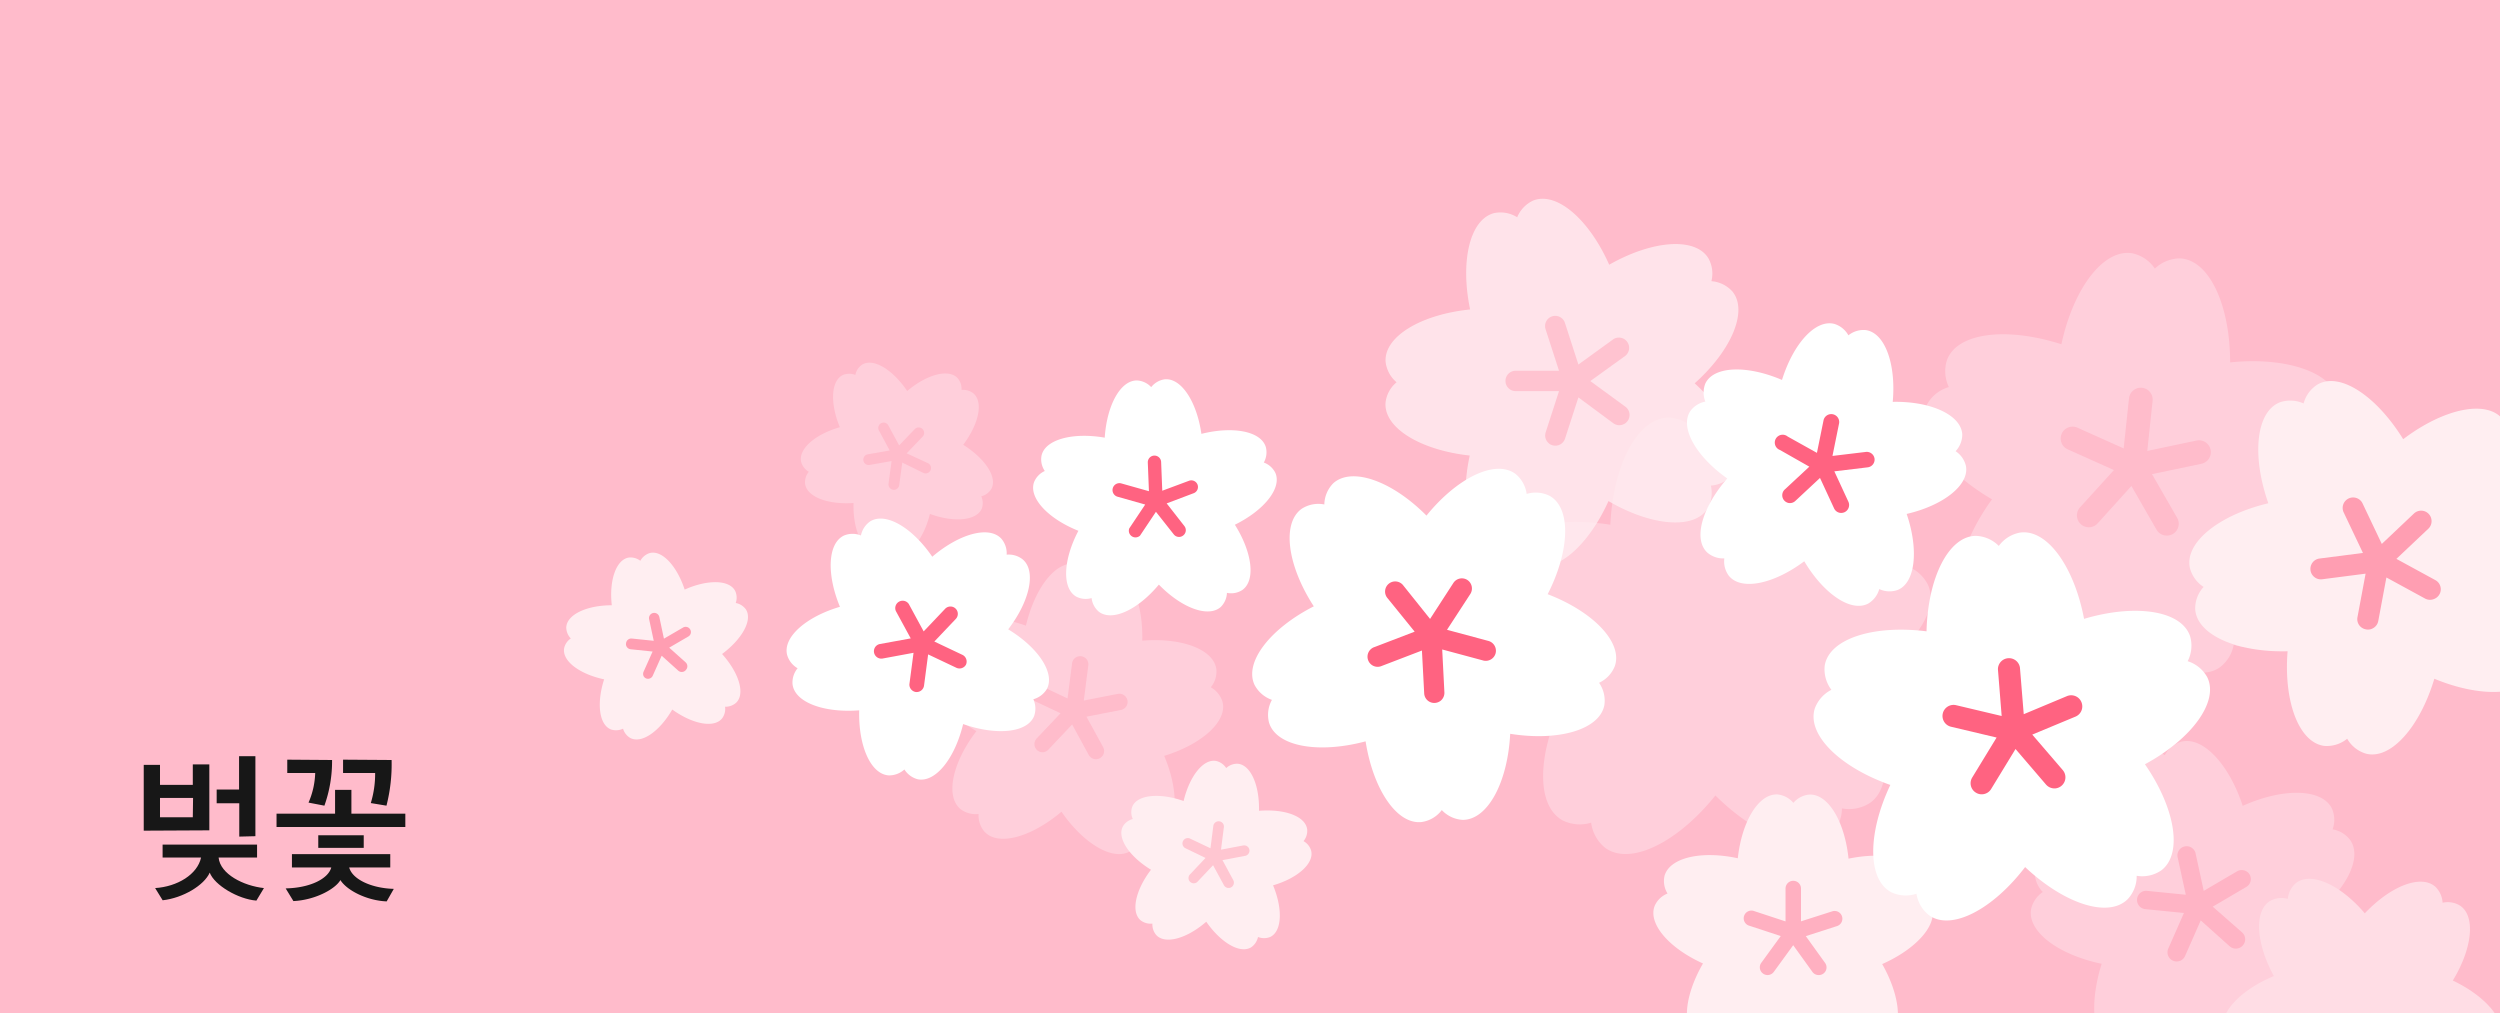 <svg id="Layer_1" data-name="Layer 1" xmlns="http://www.w3.org/2000/svg" xmlns:xlink="http://www.w3.org/1999/xlink" viewBox="0 0 375 152"><defs><style>.cls-1{fill:none;}.cls-2{clip-path:url(#clip-path);}.cls-3{fill:#ffbbcb;}.cls-4{fill:#ffcfdb;}.cls-5,.cls-6{fill:#ffb4c5;}.cls-6{opacity:0.7;}.cls-7{opacity:0.8;}.cls-8{fill:#ffeef1;}.cls-10,.cls-9{fill:#ff9eb2;}.cls-9{opacity:0.5;}.cls-11{fill:#ffb0c1;}.cls-12{fill:#ffdde5;}.cls-13{fill:#fff;}.cls-14{fill:#ff6381;}.cls-15{fill:#171717;}</style><clipPath id="clip-path"><rect class="cls-1" width="375" height="152"/></clipPath></defs><g class="cls-2"><rect class="cls-3" x="-5.56" y="-4.03" width="383.32" height="159.11"/><path class="cls-4" d="M352.56,126.05a4.22,4.22,0,0,0-2.67-1.65,4.21,4.21,0,0,0-.11-3.14c-1.51-3-7.3-3.11-13.37-.38-2.08-6.32-6.05-10.53-9.31-9.6a4.21,4.21,0,0,0-2.39,2,4.23,4.23,0,0,0-3-.86c-3.34.5-5.22,6-4.49,12.59-6.66,0-11.89,2.51-12,5.89a4.17,4.17,0,0,0,1.2,2.9,4.22,4.22,0,0,0-1.76,2.6c-.55,3.34,4.08,6.81,10.59,8.17-2,6.34-1.29,12.08,1.89,13.24a4.22,4.22,0,0,0,3.13-.24,4.2,4.2,0,0,0,1.93,2.47c3,1.56,7.74-1.77,11-7.54,5.4,3.89,11.09,5,13.17,2.29a4.18,4.18,0,0,0,.74-3,4.22,4.22,0,0,0,2.95-1.08c2.41-2.37.71-7.9-3.76-12.83C351.68,133.93,354.45,128.85,352.56,126.05Zm-22.89,10.14h0Z"/><path class="cls-5" d="M337.45,131.19a1.38,1.38,0,0,0-1.89-.49l-5,2.93-1.24-5.7a1.38,1.38,0,0,0-2.69.59l1.24,5.69-5.81-.58a1.36,1.36,0,0,0-1.5,1.23,1.38,1.38,0,0,0,1.23,1.51l5.8.58-2.35,5.34a1.37,1.37,0,0,0,.7,1.81,1.37,1.37,0,0,0,1.82-.7l2.35-5.34,4.35,3.89a1.38,1.38,0,0,0,1.21.31,1.33,1.33,0,0,0,.73-.42,1.38,1.38,0,0,0-.11-2L331.91,136l5-2.94A1.37,1.37,0,0,0,337.45,131.19Z"/><path class="cls-4" d="M352.27,67.3a5.45,5.45,0,0,0-2.61-3.12,5.45,5.45,0,0,0,1.13-3.9c-.62-4.34-7.7-6.81-16.27-5.92,0-8.62-3.15-15.41-7.52-15.6a5.49,5.49,0,0,0-3.77,1.53A5.44,5.44,0,0,0,319.87,38c-4.32-.75-8.85,5.22-10.66,13.64C301,49,293.58,49.88,292.05,54a5.48,5.48,0,0,0,.28,4.06,5.47,5.47,0,0,0-3.21,2.49c-2.05,3.87,2.23,10,9.68,14.35-5.08,7-6.51,14.32-3.07,17a5.47,5.47,0,0,0,3.94,1A5.49,5.49,0,0,0,301,96.73c3.06,3.14,10.23,1,16.65-4.77,5.05,7,11.61,10.62,15.26,8.19a5.49,5.49,0,0,0,2.15-3.45,5.43,5.43,0,0,0,4.06-.12c3.93-1.93,4.09-9.43.61-17.31C348,76.63,353.45,71.51,352.27,67.3ZM320,70.43h0Z"/><path class="cls-6" d="M331.59,67.46a1.79,1.79,0,0,0-2.11-1.38l-7.39,1.56.8-7.51a1.78,1.78,0,1,0-3.54-.38l-.8,7.51-6.9-3.09a1.78,1.78,0,1,0-1.45,3.25l6.89,3.09L312,76.11a1.78,1.78,0,1,0,2.65,2.39l5.06-5.6,3.77,6.55a1.77,1.77,0,0,0,1.35.88,1.78,1.78,0,0,0,1.74-2.66l-3.77-6.55,7.39-1.55A1.78,1.78,0,0,0,331.59,67.46Z"/><path class="cls-4" d="M146,59a2.46,2.46,0,0,0-1.77-.51,2.48,2.48,0,0,0-.57-1.75c-1.34-1.47-4.61-.6-7.58,1.91-2.19-3.24-5.11-5-6.78-3.94a2.41,2.41,0,0,0-1,1.53,2.49,2.49,0,0,0-1.84,0c-1.8.82-2,4.21-.48,7.84-3.74,1.07-6.28,3.31-5.8,5.24a2.52,2.52,0,0,0,1.14,1.45,2.45,2.45,0,0,0-.56,1.75c.22,2,3.39,3.2,7.27,2.93-.11,3.91,1.23,7,3.21,7.18A2.44,2.44,0,0,0,133,82a2.49,2.49,0,0,0,1.49,1.09c1.94.4,4.06-2.23,5-6,3.67,1.34,7,1,7.78-.8a2.46,2.46,0,0,0-.08-1.84,2.49,2.49,0,0,0,1.49-1.08c1-1.72-.89-4.58-4.2-6.65C146.81,63.63,147.55,60.31,146,59ZM134.8,68.41Z"/><path class="cls-6" d="M138.37,64.35a.81.81,0,0,0-1.14,0l-2.36,2.46-1.62-3a.8.8,0,1,0-1.41.76l1.61,3-3.35.59a.81.81,0,0,0,.28,1.59l3.36-.59-.46,3.39a.83.83,0,0,0,.69.92.8.8,0,0,0,.49-.09.83.83,0,0,0,.42-.6l.46-3.39,3.07,1.5a.81.81,0,1,0,.7-1.45L136,68l2.35-2.46A.81.81,0,0,0,138.37,64.35Z"/><path class="cls-4" d="M183.38,105.28a3.79,3.79,0,0,0-1.76-2.19,3.72,3.72,0,0,0,.84-2.67c-.36-3-5.2-4.81-11.12-4.32.14-5.94-1.94-10.67-5-10.87a3.78,3.78,0,0,0-2.62,1,3.76,3.76,0,0,0-2.28-1.63c-3-.58-6.18,3.47-7.55,9.25-5.61-2-10.75-1.46-11.86,1.35a3.75,3.75,0,0,0,.13,2.8A3.79,3.79,0,0,0,140,99.67c-1.47,2.64,1.39,7,6.46,10-3.61,4.72-4.7,9.77-2.38,11.7a3.8,3.8,0,0,0,2.71.73,3.72,3.72,0,0,0,.89,2.66c2.05,2.21,7,.83,11.54-3,3.38,4.89,7.84,7.49,10.39,5.87a3.73,3.73,0,0,0,1.54-2.34,3.7,3.7,0,0,0,2.8,0c2.74-1.27,3-6.43.68-11.91C180.27,111.65,184.13,108.2,183.38,105.28ZM161.08,107Z"/><path class="cls-6" d="M169.12,105.08a1.24,1.24,0,0,0-1.44-1l-5.11,1,.66-5.16a1.23,1.23,0,1,0-2.43-.32l-.67,5.17-4.7-2.23a1.23,1.23,0,1,0-1.06,2.22l4.71,2.23-3.58,3.78a1.24,1.24,0,0,0,.05,1.74,1.26,1.26,0,0,0,.69.32,1.2,1.2,0,0,0,1-.37l3.58-3.79,2.49,4.57a1.24,1.24,0,0,0,.92.63,1.18,1.18,0,0,0,.75-.14,1.23,1.23,0,0,0,.49-1.66l-2.5-4.57,5.12-1A1.22,1.22,0,0,0,169.12,105.08Z"/><path class="cls-4" d="M289.17,87.67a5.73,5.73,0,0,0-3.26-2.8,5.74,5.74,0,0,0,.52-4.27c-1.39-4.42-9.2-5.79-18-3.39-1.46-9-5.93-15.55-10.53-15a5.79,5.79,0,0,0-3.67,2.24,5.75,5.75,0,0,0-3.9-1.81c-4.63,0-8.34,7-8.78,16.07-9-1.4-16.62.83-17.51,5.38a5.79,5.79,0,0,0,1,4.18,5.79,5.79,0,0,0-2.93,3.15c-1.47,4.39,4,10.09,12.56,13.32-4.1,8.14-4.33,16.06-.29,18.31a5.77,5.77,0,0,0,4.29.35,5.8,5.8,0,0,0,2.09,3.76c3.72,2.76,10.84-.73,16.55-7.84,6.47,6.42,13.94,9.09,17.33,5.94a5.79,5.79,0,0,0,1.65-4,5.75,5.75,0,0,0,4.22-.83c3.77-2.68,2.66-10.54-2.33-18.16C286.28,98.14,291.13,91.87,289.17,87.67ZM256,96.47h0Z"/><g class="cls-7"><path class="cls-8" d="M256.13,76.3a4.71,4.71,0,0,0,.49-3.46,4.71,4.71,0,0,0,3.15-1.52c2.42-2.89-.07-8.84-5.57-13.82,5.53-4.94,8.05-10.88,5.65-13.79a4.69,4.69,0,0,0-3.14-1.53,4.7,4.7,0,0,0-.47-3.47c-2-3.19-8.43-2.66-14.86,1-3-6.78-7.86-11-11.37-9.64a4.73,4.73,0,0,0-2.43,2.52,4.73,4.73,0,0,0-3.44-.63c-3.66.92-5.14,7.2-3.62,14.46-7.38.75-12.91,4.07-12.68,7.83a4.69,4.69,0,0,0,1.65,3.09,4.62,4.62,0,0,0-1.66,3.08c-.26,3.76,5.25,7.11,12.63,7.91-1.57,7.24-.12,13.53,3.53,14.47a4.67,4.67,0,0,0,3.44-.61,4.7,4.7,0,0,0,2.42,2.53c3.5,1.41,8.39-2.8,11.42-9.56C247.68,78.91,254.11,79.48,256.13,76.3ZM235.56,57.45h0Z"/><path class="cls-9" d="M244.13,63.16A1.53,1.53,0,0,0,243.8,61l-5.25-3.84,5.27-3.8a1.54,1.54,0,0,0-1.8-2.49l-5.26,3.81-2-6.19a1.53,1.53,0,1,0-2.91.94l2,6.18h-6.5a1.53,1.53,0,1,0,0,3.06l6.5,0-2,6.18a1.51,1.51,0,0,0,.22,1.37,1.44,1.44,0,0,0,.76.56,1.53,1.53,0,0,0,1.93-1l2-6.17L242,63.49A1.53,1.53,0,0,0,244.13,63.16Z"/></g><path class="cls-8" d="M108.33,107.74a2.37,2.37,0,0,0,.43-1.73,2.38,2.38,0,0,0,1.67-.61c1.38-1.34.41-4.49-2.12-7.3,3-2.23,4.63-5.11,3.56-6.71a2.42,2.42,0,0,0-1.51-.94,2.41,2.41,0,0,0-.07-1.78c-.85-1.72-4.14-1.78-7.59-.23-1.18-3.6-3.44-6-5.28-5.47a2.45,2.45,0,0,0-1.37,1.15,2.4,2.4,0,0,0-1.71-.49c-1.9.28-3,3.39-2.57,7.16-3.78,0-6.76,1.41-6.83,3.33a2.42,2.42,0,0,0,.68,1.65,2.34,2.34,0,0,0-1,1.48c-.32,1.89,2.31,3.87,6,4.65-1.16,3.6-.75,6.87,1.06,7.53a2.43,2.43,0,0,0,1.78-.13,2.35,2.35,0,0,0,1.09,1.4c1.71.89,4.4-1,6.29-4.27C103.91,108.64,107.14,109.26,108.33,107.74ZM98.85,97.13Z"/><path class="cls-10" d="M102.91,100.46a.79.79,0,0,0-.06-1.1l-2.47-2.21,2.86-1.67a.76.76,0,0,0,.29-1.06.78.78,0,0,0-1.07-.29L99.59,95.8l-.69-3.25a.78.78,0,1,0-1.53.33l.69,3.24-3.29-.34a.79.79,0,0,0-.86.7A.74.74,0,0,0,94,97a.79.79,0,0,0,.6.39l3.29.34-1.34,3a.8.8,0,0,0,0,.71.75.75,0,0,0,.36.32.77.77,0,0,0,1-.4l1.34-3,2.47,2.22A.79.79,0,0,0,102.91,100.46Z"/><path class="cls-8" d="M289.71,136a3.59,3.59,0,0,0-1.91-1.84,3.53,3.53,0,0,0,.48-2.61c-.7-2.77-5.46-3.9-11-2.75-.57-5.59-3.08-9.79-5.93-9.61a3.53,3.53,0,0,0-2.34,1.24,3.61,3.61,0,0,0-2.34-1.26c-2.85-.19-5.39,4-6,9.57-5.49-1.19-10.26-.09-11,2.67a3.55,3.55,0,0,0,.46,2.62,3.49,3.49,0,0,0-1.92,1.83c-1.07,2.65,2.12,6.36,7.24,8.66-2.82,4.86-3.26,9.73-.85,11.26a3.62,3.62,0,0,0,2.63.38,3.54,3.54,0,0,0,1.15,2.39c2.19,1.83,6.7-.06,10.48-4.22,3.74,4.19,8.24,6.11,10.45,4.29a3.54,3.54,0,0,0,1.16-2.38,3.56,3.56,0,0,0,2.63-.36c2.42-1.51,2-6.39-.77-11.27C287.54,142.3,290.76,138.61,289.71,136ZM269,140.15h0Z"/><path class="cls-11" d="M276.3,137.45a1.16,1.16,0,0,0-1.46-.75l-4.69,1.5v-4.92a1.16,1.16,0,1,0-2.32,0l0,4.93-4.68-1.54a1.16,1.16,0,1,0-.72,2.2l4.68,1.54-2.91,4a1.15,1.15,0,0,0,.25,1.62,1.14,1.14,0,0,0,.68.23,1.17,1.17,0,0,0,.94-.48l2.91-4,2.88,4a1.14,1.14,0,0,0,.94.48,1.15,1.15,0,0,0,.95-1.84l-2.88-4,4.69-1.51A1.16,1.16,0,0,0,276.3,137.45Z"/><path class="cls-12" d="M344.38,132.47a3.56,3.56,0,0,0-1.21,2.36,3.53,3.53,0,0,0-2.63.3c-2.46,1.46-2.16,6.34.54,11.28-5.19,2.16-8.48,5.78-7.49,8.46a3.57,3.57,0,0,0,1.87,1.88,3.59,3.59,0,0,0-.53,2.6c.64,2.79,5.38,4,10.9,3,.45,5.61,2.88,9.85,5.74,9.73a3.5,3.5,0,0,0,2.36-1.19,3.6,3.6,0,0,0,2.31,1.31c2.85.25,5.47-3.88,6.2-9.45,5.46,1.3,10.25.3,11-2.45a3.56,3.56,0,0,0-.4-2.62,3.53,3.53,0,0,0,1.95-1.79c1.12-2.63-2-6.4-7.07-8.81,2.93-4.8,3.46-9.66,1.08-11.24a3.51,3.51,0,0,0-2.61-.43,3.61,3.61,0,0,0-1.1-2.41c-2.16-1.88-6.71-.09-10.57,4C351.08,132.7,346.62,130.69,344.38,132.47Zm10,18.62h0Z"/><path class="cls-13" d="M232.45,74.38a4.68,4.68,0,0,0-3.45-.29,4.7,4.7,0,0,0-1.67-3c-3-2.23-8.74.55-13.36,6.25C208.79,72.12,202.78,70,200,72.48a4.65,4.65,0,0,0-1.35,3.19,4.6,4.6,0,0,0-3.4.65c-3,2.15-2.17,8.48,1.82,14.63-6.54,3.33-10.46,8.37-8.9,11.76a4.69,4.69,0,0,0,2.62,2.27,4.64,4.64,0,0,0-.43,3.43c1.1,3.56,7.39,4.69,14.48,2.79,1.14,7.25,4.72,12.54,8.43,12.1a4.61,4.61,0,0,0,3-1.79,4.65,4.65,0,0,0,3.14,1.47c3.73,0,6.74-5.58,7.12-12.91,7.25,1.16,13.39-.62,14.12-4.27a4.67,4.67,0,0,0-.79-3.38,4.63,4.63,0,0,0,2.37-2.52c1.2-3.53-3.23-8.14-10.08-10.77C235.49,82.59,235.7,76.21,232.45,74.38ZM214.93,95.74Z"/><path class="cls-14" d="M220.11,87a1.52,1.52,0,0,0-2.1.44l-3.5,5.4-4-5a1.52,1.52,0,1,0-2.36,1.91l4.05,5-6,2.3a1.52,1.52,0,1,0,1.09,2.83l6-2.3.34,6.43a1.51,1.51,0,0,0,1.59,1.43,1.55,1.55,0,0,0,.88-.33,1.53,1.53,0,0,0,.56-1.26l-.33-6.43,6.21,1.67A1.53,1.53,0,0,0,224.34,98a1.53,1.53,0,0,0-1.08-1.86l-6.21-1.67,3.51-5.39A1.53,1.53,0,0,0,220.11,87Z"/><path class="cls-13" d="M191.3,70.92a3.12,3.12,0,0,0-1.73-1.54,3.13,3.13,0,0,0,.31-2.3c-.7-2.39-4.9-3.2-9.67-2-.7-4.87-3.05-8.44-5.53-8.18a3.14,3.14,0,0,0-2,1.17,3.14,3.14,0,0,0-2.09-1c-2.49-.07-4.56,3.67-4.88,8.58-4.84-.84-9,.29-9.49,2.74a3.09,3.09,0,0,0,.5,2.26,3.11,3.11,0,0,0-1.61,1.67c-.84,2.35,2.09,5.48,6.65,7.3-2.29,4.35-2.49,8.62-.33,9.87a3.1,3.1,0,0,0,2.31.22,3.13,3.13,0,0,0,1.09,2.05c2,1.52,5.85-.29,9-4.07,3.42,3.52,7.42,5,9.28,3.36a3.12,3.12,0,0,0,.93-2.12,3.09,3.09,0,0,0,2.28-.41c2.06-1.41,1.53-5.65-1.09-9.81C189.64,76.54,192.31,73.2,191.3,70.92Zm-18,4.43h0Z"/><path class="cls-14" d="M179.64,72.72a1,1,0,0,0-1.3-.6l-4,1.49-.17-4.31a1,1,0,0,0-2,.08l.17,4.3-4.15-1.17a1,1,0,0,0-.55,2l4.14,1.17-2.39,3.58A1,1,0,0,0,171,80.35l2.39-3.58,2.67,3.38a1,1,0,0,0,.84.39,1,1,0,0,0,.58-.22,1,1,0,0,0,.17-1.42L175,75.51,179,74A1,1,0,0,0,179.64,72.72Z"/><path class="cls-13" d="M155.12,107.4a3.34,3.34,0,0,0-.12-2.51,3.46,3.46,0,0,0,2-1.49c1.33-2.37-1.23-6.25-5.77-9,3.25-4.23,4.24-8.77,2.16-10.5A3.36,3.36,0,0,0,151,83.2a3.39,3.39,0,0,0-.79-2.39c-1.84-2-6.31-.76-10.37,2.7-3-4.39-7-6.74-9.32-5.3a3.41,3.41,0,0,0-1.38,2.11,3.37,3.37,0,0,0-2.52,0c-2.46,1.14-2.67,5.77-.63,10.7-5.12,1.51-8.59,4.59-7.92,7.22a3.39,3.39,0,0,0,1.57,2,3.35,3.35,0,0,0-.76,2.39c.31,2.7,4.66,4.33,10,3.92-.14,5.33,1.72,9.58,4.43,9.76a3.41,3.41,0,0,0,2.35-.89,3.38,3.38,0,0,0,2,1.47c2.66.53,5.56-3.1,6.81-8.28C149.49,110.37,154.11,109.92,155.12,107.4ZM138.07,96.81h0Z"/><path class="cls-14" d="M144.89,99.71a1.12,1.12,0,0,0-.52-1.48l-4.22-2,3.22-3.39a1.1,1.1,0,1,0-1.6-1.52l-3.22,3.39-2.23-4.11a1.11,1.11,0,0,0-1.94,1.06l2.23,4.1L132,96.6a1.1,1.1,0,0,0-.56,1.89,1.1,1.1,0,0,0,1,.28l4.59-.85-.61,4.64a1.08,1.08,0,0,0,.34.94,1.1,1.1,0,0,0,.61.3,1.12,1.12,0,0,0,1.24-1l.61-4.64,4.22,2A1.11,1.11,0,0,0,144.89,99.71Z"/><path class="cls-13" d="M294.89,69.9a3.64,3.64,0,0,0-1.55-2.22,3.66,3.66,0,0,0,1-2.52c-.16-2.9-4.7-5-10.43-4.88.52-5.7-1.18-10.39-4.07-10.77a3.62,3.62,0,0,0-2.58.79,3.62,3.62,0,0,0-2.09-1.71c-2.82-.75-6.17,2.93-7.87,8.4-5.26-2.25-10.25-2.09-11.5.54a3.7,3.7,0,0,0,0,2.71,3.63,3.63,0,0,0-2.27,1.45c-1.59,2.45.88,6.78,5.56,10.08-3.77,4.31-5.15,9.1-3,11.11a3.65,3.65,0,0,0,2.56.88,3.58,3.58,0,0,0,.68,2.61c1.84,2.27,6.72,1.26,11.31-2.18,2.93,4.93,7.06,7.72,9.62,6.33a3.67,3.67,0,0,0,1.63-2.16,3.63,3.63,0,0,0,2.69.16c2.72-1,3.27-6,1.42-11.43C291.49,75.82,295.42,72.76,294.89,69.9Zm-21.56.17Z"/><path class="cls-14" d="M281.18,68.79a1.18,1.18,0,0,0-1.31-1l-5,.6,1-4.93a1.19,1.19,0,0,0-2.33-.46l-1,4.93-4.39-2.45A1.18,1.18,0,1,0,267,67.5L271.4,70l-3.68,3.42a1.18,1.18,0,0,0-.07,1.67,1.21,1.21,0,0,0,.64.36,1.19,1.19,0,0,0,1-.3L273,71.69l2.11,4.56a1.18,1.18,0,0,0,.84.67,1.24,1.24,0,0,0,.73-.09,1.19,1.19,0,0,0,.58-1.57l-2.11-4.56,5-.6A1.17,1.17,0,0,0,281.18,68.79Z"/><path class="cls-8" d="M379.74,67.46a4.82,4.82,0,0,0-3.39-1.14,4.83,4.83,0,0,0-.94-3.44c-2.46-3-8.91-1.57-14.93,3-4-6.47-9.45-10.11-12.81-8.23a4.81,4.81,0,0,0-2.13,2.87,4.84,4.84,0,0,0-3.57-.17c-3.58,1.43-4.23,8-1.72,15.14-7.37,1.75-12.53,5.86-11.78,9.64a4.8,4.8,0,0,0,2.07,2.91,4.77,4.77,0,0,0-1.26,3.34c.25,3.85,6.28,6.5,13.86,6.31-.61,7.56,1.71,13.73,5.53,14.2a4.87,4.87,0,0,0,3.41-1.08,4.8,4.8,0,0,0,2.79,2.23c3.73,1,8.12-4,10.28-11.23,7,2.91,13.59,2.62,15.21-.87a4.84,4.84,0,0,0,0-3.58,4.8,4.8,0,0,0,3-2c2.06-3.25-1.27-9-7.51-13.25C380.8,76.43,382.56,70.08,379.74,67.46ZM357,84.65Z"/><path class="cls-10" d="M364.31,77.09a1.57,1.57,0,0,0-2.22-.06l-4.82,4.56-2.85-6a1.57,1.57,0,1,0-2.83,1.35l2.85,6-6.59.85a1.57,1.57,0,0,0,.4,3.11l6.59-.85-1.22,6.53a1.55,1.55,0,0,0,1.25,1.82,1.49,1.49,0,0,0,1-.12,1.56,1.56,0,0,0,.87-1.13l1.22-6.53,5.83,3.18a1.57,1.57,0,0,0,1.43,0,1.56,1.56,0,0,0,.07-2.79l-5.83-3.18,4.83-4.56A1.58,1.58,0,0,0,364.31,77.09Z"/><path class="cls-13" d="M331.08,101.57a5.09,5.09,0,0,0-2.93-2.39,5.08,5.08,0,0,0,.36-3.76c-1.32-3.86-8.22-4.88-15.9-2.59C311.13,85,307.06,79.3,303,79.89a5.07,5.07,0,0,0-3.18,2,5.06,5.06,0,0,0-3.47-1.51c-4.07.06-7.18,6.31-7.37,14.32-7.95-1-14.59,1.1-15.27,5.12a5.09,5.09,0,0,0,1,3.65,5.13,5.13,0,0,0-2.5,2.83c-1.2,3.9,3.78,8.78,11.34,11.44-3.43,7.24-3.46,14.21.15,16.1a5.08,5.08,0,0,0,3.77.22,5.07,5.07,0,0,0,1.92,3.25c3.33,2.34,9.52-.88,14.38-7.25,5.83,5.5,12.45,7.69,15.36,4.84a5,5,0,0,0,1.37-3.53,5.07,5.07,0,0,0,3.69-.81c3.26-2.45,2.11-9.33-2.45-15.92C328.76,110.85,332.89,105.22,331.08,101.57ZM302.13,110h0Z"/><path class="cls-14" d="M312.21,105.31a1.66,1.66,0,0,0-2.17-.89l-6.48,2.71-.57-7a1.66,1.66,0,0,0-3.3.27l.56,7-6.83-1.62a1.66,1.66,0,1,0-.77,3.23l6.84,1.62-3.66,6a1.65,1.65,0,0,0,.56,2.27,1.61,1.61,0,0,0,1,.24,1.64,1.64,0,0,0,1.28-.79l3.66-6,4.57,5.33a1.68,1.68,0,0,0,1.4.58,1.67,1.67,0,0,0,1.12-2.74l-4.58-5.33,6.49-2.7A1.66,1.66,0,0,0,312.21,105.31Z"/><path class="cls-8" d="M196.67,127.59a2.41,2.41,0,0,0-1.14-1.42,2.44,2.44,0,0,0,.55-1.74c-.24-2-3.38-3.12-7.23-2.81.09-3.86-1.26-6.93-3.22-7.06a2.41,2.41,0,0,0-1.7.65,2.44,2.44,0,0,0-1.49-1.06c-1.92-.38-4,2.25-4.9,6-3.64-1.28-7-.94-7.71.88a2.42,2.42,0,0,0,.09,1.82,2.46,2.46,0,0,0-1.47,1.08c-.95,1.72.9,4.52,4.2,6.53-2.34,3.06-3.05,6.35-1.54,7.6a2.47,2.47,0,0,0,1.75.48,2.44,2.44,0,0,0,.58,1.72c1.34,1.44,4.57.54,7.5-2,2.2,3.17,5.1,4.87,6.76,3.82a2.52,2.52,0,0,0,1-1.53,2.48,2.48,0,0,0,1.82,0c1.78-.83,1.92-4.19.44-7.75C194.65,131.73,197.16,129.49,196.67,127.59Zm-14.48,1.09Z"/><path class="cls-9" d="M187.41,127.46a.8.8,0,0,0-.93-.64l-3.33.63.43-3.36a.79.79,0,0,0-.68-.89.8.8,0,0,0-.9.69l-.43,3.35-3.06-1.45a.8.8,0,0,0-.68,1.45l3,1.45-2.32,2.46a.79.79,0,0,0,0,1.12.91.91,0,0,0,.45.22.78.78,0,0,0,.68-.25l2.32-2.46,1.63,3a.78.78,0,0,0,.6.41.81.81,0,0,0,.48-.09.8.8,0,0,0,.32-1.08l-1.62-3,3.32-.63A.8.8,0,0,0,187.41,127.46Z"/></g><path class="cls-15" d="M21.56,124.6v-9.87H24v3h4.92v-3.07H31.4v9.89Zm17,2.09v1.94H32.79c.24,2.5,3.75,4.25,6.8,4.58l-1.13,1.88c-2.74-.22-6.29-2.31-7-4.2-.82,1.89-4,3.81-7.06,4.15l-1.13-1.83c3.34-.21,6.36-2.06,6.89-4.58H24.39v-1.94Zm-9.6-7H24v2.9h4.92Zm6.93,5.8v-5H32.5v-2.06h3.36v-5h2.45v12Z"/><path class="cls-15" d="M41.48,124.05v-2h8.78v-3.57h2.45v3.57H60.8v2ZM58,135.21c-3-.12-6-1.68-6.94-3.2-.77,1.35-3.79,3-7.05,3.15l-1.16-1.9c3.65-.07,6.39-1.44,6.84-3.14h-5.9v-2H58.54v2H52.38c.48,1.8,3.38,3.12,6.69,3.21ZM49.81,114a19.81,19.81,0,0,1-1.15,6.85l-2.38-.46a12,12,0,0,0,1-4.44H43.09v-2Zm-2.07,13.18v-1.89h6.82v1.89Zm11-13.18a25,25,0,0,1-.77,6.85l-2.35-.39a15,15,0,0,0,.65-4.51H51.46v-2Z"/></svg>